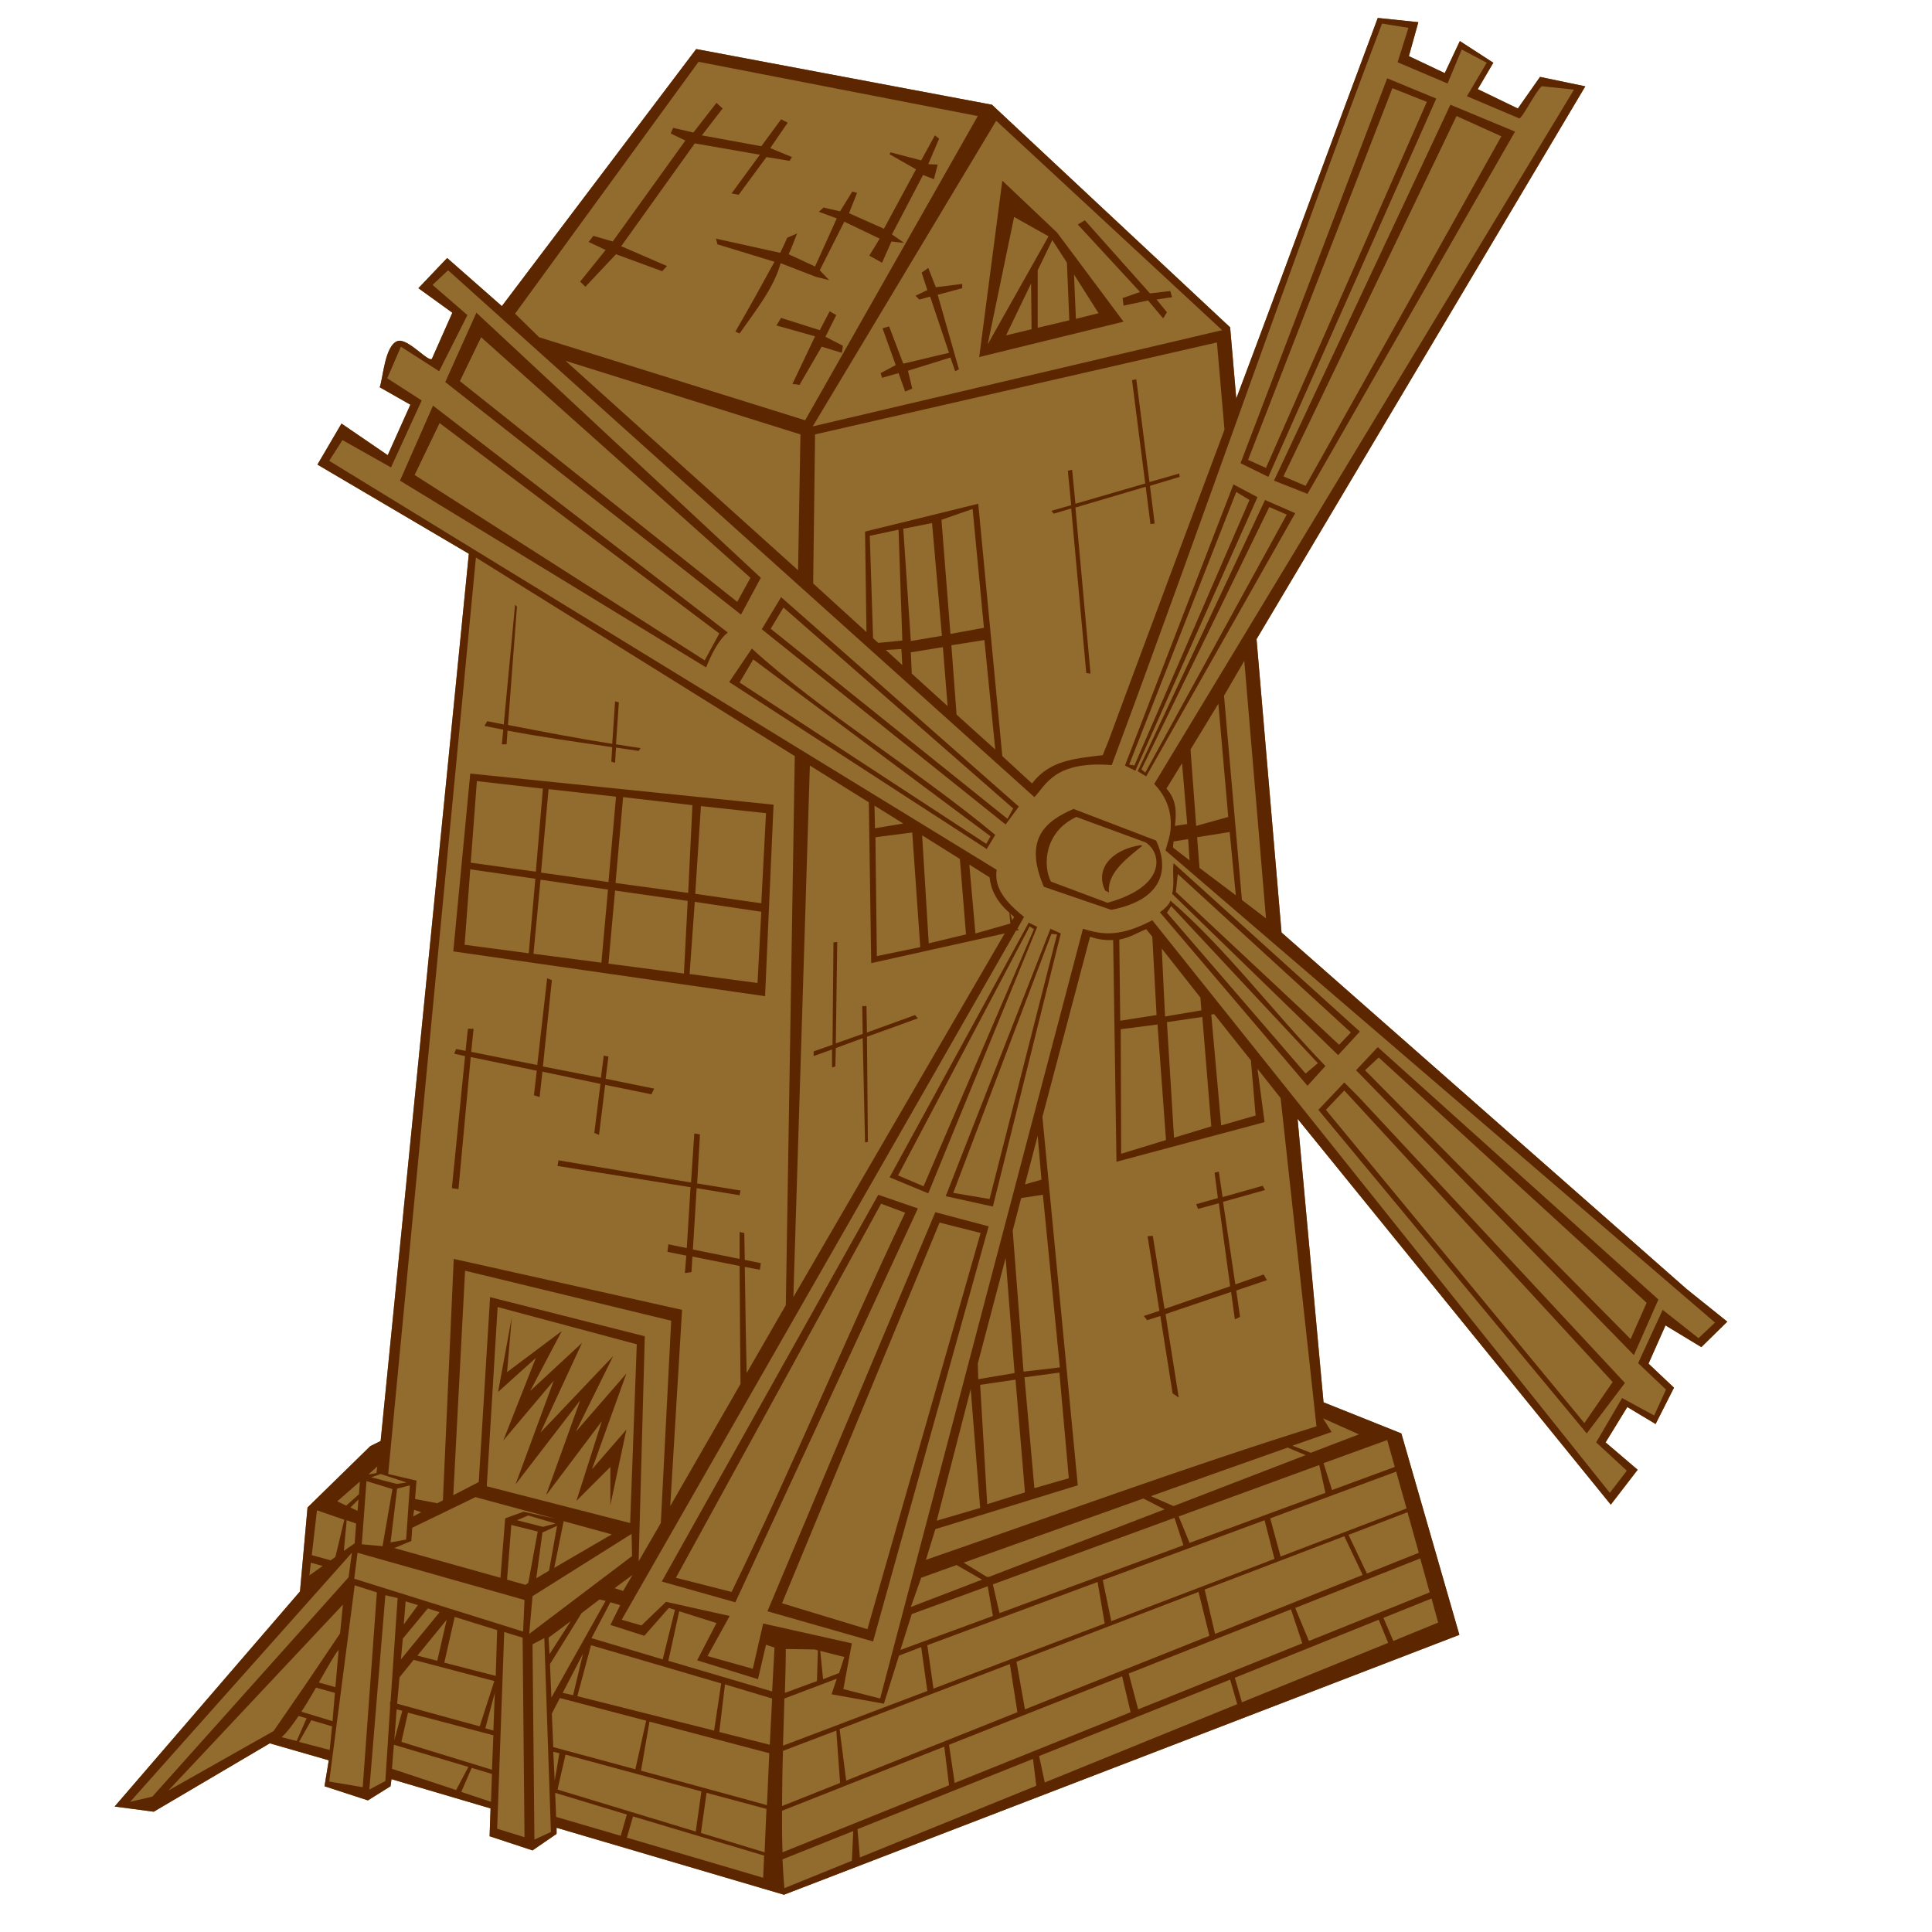 <?xml version="1.0" encoding="UTF-8" standalone="no"?>
<!-- Created with Inkscape (http://www.inkscape.org/) -->

<svg
   width="128"
   height="128"
   id="svg2"
   sodipodi:version="0.32"
   inkscape:version="1.3.2 (1:1.3.2+202311252150+091e20ef0f)"
   version="1.0"
   sodipodi:docname="Windmill.svg"
   inkscape:output_extension="org.inkscape.output.svg.inkscape"
   xmlns:inkscape="http://www.inkscape.org/namespaces/inkscape"
   xmlns:sodipodi="http://sodipodi.sourceforge.net/DTD/sodipodi-0.dtd"
   xmlns:xlink="http://www.w3.org/1999/xlink"
   xmlns="http://www.w3.org/2000/svg"
   xmlns:svg="http://www.w3.org/2000/svg"
   xmlns:rdf="http://www.w3.org/1999/02/22-rdf-syntax-ns#"
   xmlns:cc="http://creativecommons.org/ns#"
   xmlns:dc="http://purl.org/dc/elements/1.1/">
  <defs
     id="defs4">
    <linearGradient
       id="linearGradient2338">
      <stop
         style="stop-color:#b1b1b1;stop-opacity:1;"
         offset="0"
         id="stop2340" />
      <stop
         style="stop-color:#e4e4e4;stop-opacity:1;"
         offset="1"
         id="stop2342" />
    </linearGradient>
    <linearGradient
       id="linearGradient2320">
      <stop
         style="stop-color:#6a3c1d;stop-opacity:1;"
         offset="0"
         id="stop2322" />
      <stop
         style="stop-color:#8f5127;stop-opacity:1;"
         offset="1"
         id="stop2324" />
    </linearGradient>
    <linearGradient
       id="linearGradient3049">
      <stop
         style="stop-color:#cfc7a9;stop-opacity:1;"
         offset="0"
         id="stop3051" />
      <stop
         style="stop-color:#eeebe0;stop-opacity:1;"
         offset="1"
         id="stop3053" />
    </linearGradient>
    <linearGradient
       id="linearGradient3332">
      <stop
         id="stop3334"
         offset="0"
         style="stop-color:#bb8f56;stop-opacity:1;" />
      <stop
         id="stop3336"
         offset="1"
         style="stop-color:#d1af63;stop-opacity:1;" />
    </linearGradient>
    <linearGradient
       inkscape:collect="always"
       xlink:href="#linearGradient2338"
       id="linearGradient3114"
       x1="59.382"
       y1="119.928"
       x2="85.801"
       y2="97.3"
       gradientUnits="userSpaceOnUse" />
    <linearGradient
       inkscape:collect="always"
       xlink:href="#linearGradient2338"
       id="linearGradient3118"
       x1="26.297"
       y1="103.721"
       x2="47.762"
       y2="121.946"
       gradientUnits="userSpaceOnUse" />
    <linearGradient
       inkscape:collect="always"
       xlink:href="#linearGradient2320"
       id="linearGradient3123"
       x1="35.805"
       y1="43.935"
       x2="51.546"
       y2="88.389"
       gradientUnits="userSpaceOnUse" />
    <linearGradient
       inkscape:collect="always"
       xlink:href="#linearGradient2320"
       id="linearGradient3129"
       x1="16.649"
       y1="110.616"
       x2="17.124"
       y2="111.092"
       gradientUnits="userSpaceOnUse" />
    <linearGradient
       inkscape:collect="always"
       xlink:href="#linearGradient2320"
       id="linearGradient3133"
       x1="14.746"
       y1="115.243"
       x2="21.405"
       y2="109.232"
       gradientUnits="userSpaceOnUse" />
    <linearGradient
       inkscape:collect="always"
       xlink:href="#linearGradient2320"
       id="linearGradient3139"
       x1="23.568"
       y1="107.632"
       x2="24.476"
       y2="107.676"
       gradientUnits="userSpaceOnUse" />
    <linearGradient
       inkscape:collect="always"
       xlink:href="#linearGradient2320"
       id="linearGradient3143"
       x1="25.211"
       y1="109.362"
       x2="26.205"
       y2="109.405"
       gradientUnits="userSpaceOnUse" />
    <linearGradient
       inkscape:collect="always"
       xlink:href="#linearGradient2320"
       id="linearGradient3147"
       x1="33.47"
       y1="111.784"
       x2="34.292"
       y2="111.827"
       gradientUnits="userSpaceOnUse" />
    <linearGradient
       inkscape:collect="always"
       xlink:href="#linearGradient2320"
       id="linearGradient3153"
       x1="35.546"
       y1="112.908"
       x2="35.805"
       y2="112.908"
       gradientUnits="userSpaceOnUse" />
    <linearGradient
       inkscape:collect="always"
       xlink:href="#linearGradient2320"
       id="linearGradient3157"
       x1="25.557"
       y1="102.054"
       x2="41.514"
       y2="102.054"
       gradientUnits="userSpaceOnUse" />
    <linearGradient
       inkscape:collect="always"
       xlink:href="#linearGradient2320"
       id="linearGradient3161"
       x1="27.286"
       y1="104.13"
       x2="26.941"
       y2="105.47"
       gradientUnits="userSpaceOnUse" />
    <linearGradient
       inkscape:collect="always"
       xlink:href="#linearGradient2320"
       id="linearGradient3165"
       x1="38.486"
       y1="105.557"
       x2="37.924"
       y2="104.649"
       gradientUnits="userSpaceOnUse" />
    <linearGradient
       inkscape:collect="always"
       xlink:href="#linearGradient2320"
       id="linearGradient3170"
       x1="27.2"
       y1="107.676"
       x2="28"
       y2="108.324"
       gradientUnits="userSpaceOnUse" />
    <linearGradient
       inkscape:collect="always"
       xlink:href="#linearGradient2320"
       id="linearGradient3174"
       x1="37.405"
       y1="108.973"
       x2="37.968"
       y2="109.427"
       gradientUnits="userSpaceOnUse" />
    <linearGradient
       id="linearGradient3098">
      <stop
         id="stop3100"
         offset="0"
         style="stop-color:#9e2612;stop-opacity:1;" />
      <stop
         id="stop3102"
         offset="1"
         style="stop-color:#bd5032;stop-opacity:1;" />
    </linearGradient>
    <linearGradient
       inkscape:collect="always"
       xlink:href="#linearGradient3098"
       id="linearGradient3290"
       x1="46.312"
       y1="11.875"
       x2="58.688"
       y2="30.438"
       gradientUnits="userSpaceOnUse" />
    <linearGradient
       inkscape:collect="always"
       xlink:href="#linearGradient2320"
       id="linearGradient3294"
       x1="43.062"
       y1="62.812"
       x2="35.062"
       y2="50"
       gradientUnits="userSpaceOnUse" />
    <linearGradient
       inkscape:collect="always"
       xlink:href="#linearGradient2320"
       id="linearGradient3298"
       x1="37.919"
       y1="93.794"
       x2="32.969"
       y2="86.281"
       gradientUnits="userSpaceOnUse" />
    <linearGradient
       inkscape:collect="always"
       xlink:href="#linearGradient2320"
       id="linearGradient3915"
       x1="65.875"
       y1="91.375"
       x2="81.241"
       y2="48.389"
       gradientUnits="userSpaceOnUse" />
    <linearGradient
       inkscape:collect="always"
       xlink:href="#linearGradient2320"
       id="linearGradient3919"
       x1="68.324"
       y1="81.643"
       x2="63.914"
       y2="98.768"
       gradientUnits="userSpaceOnUse" />
    <linearGradient
       inkscape:collect="always"
       xlink:href="#linearGradient2320"
       id="linearGradient3923"
       x1="80.605"
       y1="52.497"
       x2="77.232"
       y2="73.168"
       gradientUnits="userSpaceOnUse" />
    <linearGradient
       inkscape:collect="always"
       xlink:href="#linearGradient2320"
       id="linearGradient3927"
       x1="63.395"
       y1="43.589"
       x2="60.454"
       y2="61.319"
       gradientUnits="userSpaceOnUse" />
    <linearGradient
       inkscape:collect="always"
       xlink:href="#linearGradient3098"
       id="linearGradient3931"
       x1="60.849"
       y1="24.342"
       x2="72.53"
       y2="14.679"
       gradientUnits="userSpaceOnUse" />
    <linearGradient
       inkscape:collect="always"
       xlink:href="#linearGradient3098"
       id="linearGradient3935"
       x1="67.454"
       y1="17.126"
       x2="68.677"
       y2="18.074"
       gradientUnits="userSpaceOnUse" />
    <linearGradient
       inkscape:collect="always"
       xlink:href="#linearGradient2320"
       id="linearGradient3939"
       x1="68.31"
       y1="20.917"
       x2="73.937"
       y2="15.597"
       gradientUnits="userSpaceOnUse" />
    <linearGradient
       inkscape:collect="always"
       xlink:href="#linearGradient3332"
       id="linearGradient3947"
       x1="54.381"
       y1="100.384"
       x2="102.465"
       y2="10.612"
       gradientUnits="userSpaceOnUse" />
    <linearGradient
       inkscape:collect="always"
       xlink:href="#linearGradient3049"
       id="linearGradient3958"
       x1="43.75"
       y1="41.094"
       x2="46.875"
       y2="35.781"
       gradientUnits="userSpaceOnUse" />
    <linearGradient
       inkscape:collect="always"
       xlink:href="#linearGradient2320"
       id="linearGradient3962"
       x1="72.188"
       y1="55.375"
       x2="71.438"
       y2="57.562"
       gradientUnits="userSpaceOnUse" />
    <linearGradient
       inkscape:collect="always"
       xlink:href="#linearGradient3049"
       id="linearGradient3985"
       x1="58.307"
       y1="81.898"
       x2="63.37"
       y2="84.828"
       gradientUnits="userSpaceOnUse" />
    <linearGradient
       inkscape:collect="always"
       xlink:href="#linearGradient3049"
       id="linearGradient3996"
       x1="89.433"
       y1="74.596"
       x2="92.47"
       y2="72.145"
       gradientUnits="userSpaceOnUse" />
    <linearGradient
       inkscape:collect="always"
       xlink:href="#linearGradient3049"
       id="linearGradient4007"
       x1="83.73"
       y1="28.601"
       x2="87.359"
       y2="30.626"
       gradientUnits="userSpaceOnUse" />
    <linearGradient
       inkscape:collect="always"
       xlink:href="#linearGradient2320"
       id="linearGradient4011"
       x1="29.5"
       y1="89.625"
       x2="40.75"
       y2="101.625"
       gradientUnits="userSpaceOnUse" />
  </defs>
  <sodipodi:namedview
     id="base"
     pagecolor="#ffffff"
     bordercolor="#666666"
     borderopacity="1.0"
     gridtolerance="10000"
     guidetolerance="10"
     objecttolerance="10"
     inkscape:pageopacity="0.0"
     inkscape:pageshadow="2"
     inkscape:zoom="4"
     inkscape:cx="77.625"
     inkscape:cy="68.375"
     inkscape:document-units="px"
     inkscape:current-layer="svg2"
     showgrid="false"
     width="744.09px"
     inkscape:window-width="1920"
     inkscape:window-height="1012"
     inkscape:window-x="0"
     inkscape:window-y="0"
     showguides="true"
     inkscape:guide-bbox="true"
     inkscape:showpageshadow="2"
     inkscape:pagecheckerboard="0"
     inkscape:deskcolor="#d1d1d1"
     inkscape:window-maximized="1" />
  <path
     d="m 91.281,1.188 c -2.983,7.965 -6.377,17.259 -9.375,25.219 L 81.5,21.688 65.719,6.938 46.125,3.25 33.25,20.281 l -3.625,-3.188 -1.906,2 2.25,1.625 L 28.625,23.75 c -0.17,0.357 -1.599,-1.38 -2.281,-1.156 -0.857,0.281 -0.974,2.532 -1.188,3.062 l 2.031,1.156 -1.5,3.344 -3.062,-2.094 -1.594,2.719 10.031,5.906 -5.844,58.781 -0.688,0.344 -4.156,4.062 -0.5,5.562 -12.281,14.25 2.594,0.344 7.688,-4.531 3.906,1.125 -0.281,1.719 2.875,0.938 1.5,-0.938 0.062,-0.469 6.562,1.938 -0.062,1.844 2.844,0.938 L 36.875,121.5 v -0.406 l 15.062,4.438 44.75,-17.219 -3.844,-13.344 -5.156,-2.062 -1.719,-18.781 20.75,25.562 1.781,-2.312 -2.125,-1.812 1.438,-2.344 1.875,1.125 1.219,-2.406 -1.688,-1.594 1.125,-2.531 2.375,1.438 1.719,-1.688 -2.688,-2.156 -26.844,-23.625 -1.656,-19.438 21.781,-36.625 -3,-0.625 -1.469,2.094 -2.656,-1.281 1.031,-1.75 -2.219,-1.438 -1,2.125 -2.375,-1.125 0.625,-2.25 z"
     style="fill:#926b2e;fill-opacity:1"
     id="path2" />
  <g
     inkscape:label="outline"
     inkscape:groupmode="layer"
     id="layer1">
    <path
       style="fill:#5c2700;fill-opacity:1;fill-rule:evenodd;stroke:none;stroke-width:1px;stroke-linecap:butt;stroke-linejoin:miter;stroke-opacity:1"
       d="M 91.281,1.188 C 88.298,9.153 84.905,18.446 81.906,26.406 L 81.5,21.688 L 65.719,6.938 L 46.125,3.25 L 33.25,20.281 L 29.625,17.094 L 27.719,19.094 L 29.969,20.719 L 28.625,23.75 C 28.455,24.107 27.026,22.37 26.344,22.594 C 25.486,22.875 25.37,25.126 25.156,25.656 L 27.188,26.812 L 25.688,30.156 L 22.625,28.062 L 21.031,30.781 L 31.062,36.688 L 25.219,95.469 L 24.531,95.812 L 20.375,99.875 L 19.875,105.438 L 7.594,119.688 L 10.188,120.031 L 17.875,115.5 L 21.781,116.625 L 21.5,118.344 L 24.375,119.281 L 25.875,118.344 L 25.938,117.875 L 32.5,119.812 L 32.438,121.656 L 35.281,122.594 L 36.875,121.5 L 36.875,121.094 L 51.938,125.531 L 96.688,108.312 L 92.844,94.969 L 87.688,92.906 L 85.969,74.125 L 106.719,99.688 L 108.5,97.375 L 106.375,95.562 L 107.812,93.219 L 109.688,94.344 L 110.906,91.938 L 109.219,90.344 L 110.344,87.812 L 112.719,89.25 L 114.438,87.562 L 111.75,85.406 L 84.906,61.781 L 83.25,42.344 L 105.031,5.719 L 102.031,5.094 L 100.562,7.188 L 97.906,5.906 L 98.938,4.156 L 96.719,2.719 L 95.719,4.844 L 93.344,3.719 L 93.969,1.469 L 91.281,1.188 z M 91.562,1.562 L 93.312,1.844 L 92.594,4.125 L 95.906,5.531 L 96.844,3.281 L 98.5,4.156 L 97.188,6.375 L 100.656,7.844 C 100.859,7.87 102.016,5.528 102.219,5.719 L 104.281,5.938 L 76.469,51.938 C 77.119,52.617 77.626,53.537 77.562,54.781 C 77.555,55.327 77.353,55.825 77.219,56.344 L 113.625,87.625 L 112.531,88.656 L 110.156,86.781 L 108.531,90.312 L 110.375,92.062 L 109.594,93.781 L 107.469,92.625 L 105.75,95.562 L 107.781,97.438 L 106.656,98.906 L 76.344,60.969 C 74.274,62.055 73.099,61.966 71.75,61.531 L 58.312,112.531 L 55.875,111.906 L 56.438,108.875 L 50.562,107.562 L 49.875,110.562 L 46.875,109.719 L 48.344,107.062 L 44.125,106.125 L 42.5,107.688 L 41.188,107.312 L 67.312,61.656 L 67.5,61.625 L 67.5,61.594 L 67.406,61.531 L 67.844,60.75 C 66.634,59.761 65.855,58.859 66.031,57.625 L 21.812,30.531 L 22.688,29.156 L 25.906,30.969 L 27.938,26.531 L 25.656,25.062 L 26.562,22.969 L 29.094,24.594 L 30.969,20.875 L 28.656,18.875 L 29.688,17.906 L 68.531,52.812 C 69.307,52.01 69.844,50.397 73.656,50.688 C 79.56,34.848 85.568,17.369 91.562,1.562 z M 46.281,4.094 L 64.781,7.688 L 53.344,27.844 L 35.719,22.344 L 34.125,20.781 L 46.281,4.094 z M 91.906,5.188 L 82.188,30.688 L 84.031,31.594 L 95.156,6.531 L 91.906,5.188 z M 92.25,5.844 L 94.531,6.75 L 83.875,31 L 82.688,30.469 L 92.25,5.844 z M 47.469,6.812 L 45.938,8.781 L 44.594,8.469 L 44.438,8.844 L 45.406,9.312 L 40.594,16 L 39.312,15.625 L 39,16.031 L 40.125,16.562 L 38.438,18.656 L 38.781,19 L 40.812,16.844 L 43.875,17.969 L 44.188,17.625 L 41.156,16.312 L 46.031,9.5 L 50.344,10.25 L 48.469,12.812 L 48.938,12.906 L 50.781,10.406 L 52.312,10.656 L 52.469,10.406 L 51.031,9.812 L 52.188,8.125 L 51.75,7.906 L 50.438,9.688 L 46.5,8.969 L 47.875,7.188 L 47.469,6.812 z M 96.094,6.938 L 84.406,31.844 L 86.625,32.719 L 100.375,8.719 L 96.094,6.938 z M 96.5,7.688 L 99.469,9.031 L 86.5,32.188 L 85.031,31.562 L 96.5,7.688 z M 66,8 L 80.969,21.875 L 53.844,28.25 L 66,8 z M 61.938,8.969 L 61.031,10.625 L 59,10.094 L 58.938,10.219 L 60.688,11.219 L 58.562,15.156 L 56.25,14.125 L 56.781,12.781 L 56.469,12.688 L 55.656,14 L 54.562,13.75 L 54.25,14.031 L 55.438,14.469 L 54,17.656 L 52.25,16.844 C 52.397,16.559 52.719,15.679 52.812,15.469 L 52.156,15.75 C 52.054,15.98 51.878,16.381 51.688,16.75 L 47.438,15.812 L 47.531,16.188 L 51.312,17.344 C 50.517,18.796 49.555,20.539 48.719,21.969 L 49,22.094 C 50.007,20.646 51.262,19.109 51.719,17.438 L 54.062,18.344 L 54.938,18.562 L 54.312,17.906 L 55.938,14.688 L 58.281,15.812 L 57.594,16.938 L 58.438,17.406 L 59.062,16 L 59.906,16.094 L 59.094,15.531 L 61.156,11.594 L 61.875,11.875 L 62.125,10.906 L 61.5,10.875 L 62.219,9.188 L 61.938,8.969 z M 66.406,11.969 L 64.875,23.656 L 74.438,21.312 L 70.031,15.406 L 66.406,11.969 z M 67.188,14.375 L 69.469,15.656 L 65.438,22.812 L 67.188,14.375 z M 71.875,14.594 L 71.406,14.875 L 75.531,19.344 L 74.375,19.75 L 74.438,20.25 L 76.062,19.906 L 77.062,21.094 L 77.312,20.688 L 76.625,19.844 L 77.656,19.688 L 77.531,19.281 L 76.188,19.438 L 71.875,14.594 z M 69.719,15.906 L 70.688,17.406 L 70.688,17.438 L 70.844,21.219 L 68.75,21.719 L 68.75,17.906 L 69.719,15.906 z M 61.5,17.75 L 61.062,18.062 L 61.438,19.219 L 60.656,19.594 L 60.906,19.844 L 61.625,19.656 L 62.875,23.375 L 59.844,24.094 L 58.906,21.625 L 58.469,21.75 L 59.344,24.188 L 58.344,24.719 L 58.438,25.031 L 59.531,24.719 L 59.969,25.938 L 60.438,25.75 L 60.156,24.562 L 62.969,23.688 L 63.281,24.594 L 63.531,24.469 L 62.125,19.531 L 63.75,19.094 L 63.75,18.812 L 62,19.031 L 61.5,17.75 z M 71.156,18.188 L 72.781,20.75 L 71.281,21.125 L 71.156,18.188 z M 68.312,18.781 L 68.344,21.812 L 66.656,22.219 L 68.312,18.781 z M 54.969,20.625 L 54.312,21.875 L 51.75,21.062 L 51.438,21.562 L 54,22.281 L 52.5,25.438 L 52.969,25.5 L 54.438,22.969 L 55.781,23.375 L 55.844,22.906 L 54.688,22.312 L 55.406,20.875 L 54.969,20.625 z M 31.562,20.719 L 29.5,25.312 L 49.094,40.719 L 50.406,38.281 L 31.562,20.719 z M 31.875,22.344 L 49.719,38.281 L 48.844,39.875 L 30.469,25.25 L 31.875,22.344 z M 80.625,22.688 L 81.125,28.469 C 79.116,33.82 77.119,39.197 75.594,43.281 C 74.745,45.552 74.035,47.477 73.531,48.844 C 73.346,49.348 73.189,49.684 73.062,50.031 C 71.2,50.255 69.539,50.372 68.375,51.906 L 66.406,50.094 L 64.812,33.375 L 57.312,35.219 L 57.406,41.875 L 53.875,38.656 L 54,28.781 L 80.625,22.688 z M 37.469,23.906 L 53.031,28.781 L 52.875,37.781 L 37.469,23.906 z M 75.281,25.125 L 75,25.188 L 75.875,32.031 L 71.25,33.375 L 71.031,31.125 L 70.75,31.188 L 70.969,33.469 L 69.656,33.844 L 69.812,34.031 L 70.969,33.688 L 71.969,44.594 L 72.25,44.625 L 71.25,33.625 L 75.906,32.25 L 76.219,34.719 L 76.5,34.688 L 76.188,32.188 L 78.156,31.594 L 78.125,31.375 L 76.156,31.938 L 75.281,25.125 z M 28.688,26.875 L 26.5,31.844 L 46.781,44.219 C 47.106,43.422 47.582,42.405 48.219,41.906 L 28.688,26.875 z M 29.125,28.031 L 47.656,41.969 L 46.688,43.75 L 27.469,31.469 L 29.125,28.031 z M 81.719,32.094 L 74.531,50.719 L 75.219,51.062 L 83.312,32.938 L 81.719,32.094 z M 81.906,32.594 L 82.781,33.125 L 75.156,50.719 L 74.812,50.656 L 81.906,32.594 z M 83.812,33.125 L 75.375,51.094 L 75.938,51.438 L 85.812,34 L 83.812,33.125 z M 84.094,33.594 L 85.25,34.094 L 75.875,51.188 L 75.625,50.969 L 84.094,33.594 z M 64.438,33.719 L 65.188,41.594 L 62.969,42 L 62.375,34.438 L 64.438,33.719 z M 61.75,34.656 L 62.406,42.125 L 60.344,42.469 L 59.844,35.031 L 61.75,34.656 z M 59.531,35.094 L 59.781,42.438 L 58.188,42.594 L 57.844,42.281 L 57.625,35.5 L 59.531,35.094 z M 31.531,36.938 L 52.656,50.094 L 52.062,86.469 L 49.469,90.969 C 49.437,89.648 49.381,86.786 49.344,83.938 L 50.344,84.125 L 50.406,83.688 L 49.344,83.469 C 49.337,82.907 49.312,82.107 49.312,81.688 L 49,81.625 C 49,82.128 48.997,82.701 49,83.406 L 45.906,82.781 L 46.156,78.719 L 49,79.188 L 49.062,78.875 L 46.188,78.406 L 46.375,75.156 L 46,75.094 L 45.781,78.344 L 37,76.875 L 36.938,77.25 L 45.75,78.656 L 45.5,82.688 L 44.281,82.438 L 44.219,82.938 L 45.469,83.188 L 45.375,84.344 L 45.812,84.281 L 45.875,83.25 L 49,83.875 C 49.015,87.117 49.058,91.119 49.062,91.688 L 44.406,99.781 L 45.188,86.781 L 30.062,83.406 L 29.344,99.406 L 28.969,99.594 L 27.5,99.312 L 27.594,98.094 L 25.719,97.656 L 31.531,36.938 z M 51.75,39.562 L 50.469,41.688 L 66.625,54.625 L 67.5,53.438 L 51.75,39.562 z M 34.125,40.062 L 33.375,48 C 33.012,47.93 32.641,47.85 32.281,47.781 L 32.094,48.094 C 32.511,48.182 32.925,48.263 33.344,48.344 L 33.25,49.312 L 33.562,49.312 L 33.625,48.406 C 35.923,48.839 38.246,49.166 40.562,49.5 L 40.5,50.469 L 40.75,50.531 L 40.812,49.531 C 41.312,49.603 41.813,49.676 42.312,49.75 L 42.438,49.562 C 41.898,49.491 41.357,49.396 40.812,49.312 L 41,46.531 L 40.75,46.469 L 40.562,49.281 C 38.259,48.922 35.939,48.47 33.656,48.031 L 34.25,40.188 L 34.125,40.062 z M 51.906,40.25 L 67.125,53.562 L 66.75,54.25 L 51.062,41.656 L 51.906,40.25 z M 65.219,42.406 L 65.938,49.656 L 63.375,47.344 L 63.031,42.75 L 65.219,42.406 z M 62.469,42.875 L 62.781,46.781 L 60.406,44.625 L 60.344,43.219 L 62.469,42.875 z M 49.812,42.969 L 48.312,45.188 L 65.375,56.25 L 65.938,55.312 C 60.765,51.008 54.353,47.122 49.812,42.969 z M 59.719,43 L 59.781,44.062 L 58.688,43.062 L 59.719,43 z M 49.906,43.688 L 65.625,55.406 L 65.344,55.906 L 49,45.219 L 49.906,43.688 z M 82.438,43.781 L 83.875,60.844 L 82.281,59.625 L 81.094,46.094 L 82.438,43.781 z M 80.719,46.625 L 81.375,54.125 L 79.25,54.719 L 78.875,49.656 L 80.719,46.625 z M 78.312,50.562 L 78.656,54.594 L 77.844,54.719 C 77.942,53.869 77.966,52.99 77.281,52.25 L 78.312,50.562 z M 53.656,50.719 L 57.562,53.156 L 57.719,63.812 L 66.562,61.844 L 52.562,85.938 L 53.656,50.719 z M 31.156,51.25 L 30.031,63.031 L 50.688,66 L 51.25,53.312 L 31.156,51.25 z M 31.594,51.75 L 35.969,52.25 L 35.5,57.75 L 31.188,57.156 L 31.594,51.75 z M 36.344,52.281 L 40.812,52.781 L 40.312,58.438 L 35.844,57.812 L 36.344,52.281 z M 41.281,52.812 L 45.875,53.344 L 45.594,59.156 L 40.781,58.5 L 41.281,52.812 z M 57.938,53.375 L 59.844,54.562 L 57.969,54.875 L 57.938,53.375 z M 46.438,53.406 L 50.75,53.875 L 50.438,59.844 L 46.062,59.219 L 46.438,53.406 z M 71.125,53.594 C 69.303,54.387 67.783,55.55 69.156,58.75 L 73.625,60.281 C 77.38,59.538 77.346,57.279 76.594,55.688 L 71.125,53.594 z M 71.312,54.125 L 75.906,55.812 C 76.993,56.529 77.294,58.731 73.375,59.812 L 69.625,58.406 C 69.087,57.358 69.167,55.128 71.312,54.125 z M 81.469,55.125 L 81.875,59.312 L 79.469,57.5 L 79.312,55.469 L 81.469,55.125 z M 60.438,55.156 L 60.969,62.75 L 58.094,63.344 L 58,55.469 L 60.438,55.156 z M 61.094,55.344 L 63.594,56.906 L 64,61.906 L 61.531,62.5 L 61.094,55.344 z M 78.719,55.594 L 78.812,57 L 77.719,56.156 C 77.715,56.029 77.74,55.885 77.75,55.75 L 78.719,55.594 z M 75.531,56 C 73.519,56.334 72.563,57.651 73.219,59 L 73.469,59.125 C 73.354,57.881 74.53,56.957 75.688,56.031 L 75.531,56 z M 77.75,57.188 C 77.664,57.917 77.826,58.572 77.656,59.219 L 88.656,69.906 L 90.094,68.344 L 77.75,57.188 z M 64.219,57.281 L 65.562,58.125 C 65.64,58.915 66.017,59.727 66.875,60.469 L 66.938,61.188 L 64.625,61.844 L 64.219,57.281 z M 31.156,57.594 L 35.469,58.219 L 35.031,63.156 L 30.781,62.594 L 31.156,57.594 z M 78.031,57.906 L 89.5,68.406 L 88.719,69.219 L 77.906,59.094 L 78.031,57.906 z M 35.812,58.281 L 40.281,58.938 L 39.844,63.781 L 35.344,63.188 L 35.812,58.281 z M 40.75,59 L 45.562,59.688 L 45.312,64.5 L 40.312,63.844 L 40.75,59 z M 77.531,59.656 C 77.558,59.829 77.143,60.239 76.844,60.438 L 86.625,71.938 L 87.812,70.625 C 84.352,67.057 81.234,62.85 77.531,59.656 z M 46.031,59.75 L 50.438,60.406 L 50.188,65.125 L 45.688,64.531 L 46.031,59.75 z M 77.594,60.031 L 87.312,70.438 L 86.5,71.125 L 77.312,60.469 L 77.594,60.031 z M 66.938,60.531 C 67.024,60.604 67.091,60.679 67.188,60.75 L 67.062,60.969 L 66.938,60.531 z M 68.156,61.125 L 58.938,78 L 61.5,79.062 L 68.719,61.406 L 68.156,61.125 z M 68.219,61.375 L 68.5,61.562 L 61.188,78.594 L 59.5,77.875 L 68.219,61.375 z M 69.594,61.531 L 62.656,79.25 L 65.781,79.938 L 70.281,61.844 L 69.594,61.531 z M 75.938,61.562 L 76.344,62.062 L 76.625,67.25 L 74.219,67.625 L 74.156,62.25 C 74.878,62.118 75.399,61.771 75.938,61.562 z M 69.656,61.875 L 70.031,61.906 L 65.562,79.438 L 63.156,79.031 L 69.656,61.875 z M 72.219,62.062 C 72.824,62.267 73.32,62.303 73.75,62.281 L 73.969,76.969 L 83.781,74.344 L 83.312,70.812 L 84.844,72.75 L 87.219,94.5 C 78.521,97.221 69.955,100.367 61.344,103.344 L 61.969,101.312 L 71.406,98.406 L 69.062,74 L 72.219,62.062 z M 55.469,62.406 L 55.219,62.438 L 55.156,69.219 L 53.906,69.656 L 53.906,69.969 L 55.125,69.531 L 55.125,70.719 L 55.344,70.656 L 55.375,69.438 L 57.156,68.781 L 57.312,75.688 L 57.5,75.656 L 57.438,68.688 L 60.812,67.469 L 60.625,67.25 L 57.438,68.406 L 57.406,66.656 L 57.125,66.656 L 57.156,68.5 L 55.375,69.125 L 55.469,62.406 z M 76.969,62.844 L 79.531,66.094 L 79.594,66.938 L 77.188,67.344 L 76.969,62.844 z M 36.25,64.812 L 35.594,70.562 L 31.219,69.688 L 31.375,68.156 L 31,68.156 L 30.844,69.625 L 30.219,69.5 L 30.094,69.812 L 30.812,69.969 L 29.938,78.719 L 30.375,78.781 L 31.188,70.031 L 35.562,70.938 L 35.375,72.562 L 35.75,72.688 L 35.938,71 L 39.781,71.812 L 39.375,75.062 L 39.688,75.188 L 40.094,71.875 L 43.156,72.5 L 43.344,72.125 L 40.125,71.469 L 40.312,70 L 40,69.938 L 39.812,71.406 L 35.969,70.656 L 36.562,64.938 L 36.25,64.812 z M 80.438,67.188 L 82.875,70.25 L 83.188,73.906 L 80.906,74.562 L 80.25,67.219 L 80.438,67.188 z M 79.656,67.375 L 80.25,74.625 L 77.781,75.375 L 77.312,67.719 L 79.656,67.375 z M 76.688,67.875 L 77.25,75.531 L 74.281,76.438 L 74.25,68.188 L 76.688,67.875 z M 91.281,69.375 L 89.844,70.906 L 108.25,89.781 L 109.875,86.094 L 91.281,69.375 z M 91.344,70.062 L 109.094,86.312 L 108.031,88.719 L 90.438,70.906 L 91.344,70.062 z M 89.062,71.719 L 87.344,73.531 L 105.125,94.969 L 107.656,91.625 L 90,72.656 L 89.062,71.719 z M 89.062,72.25 L 106.844,91.562 L 104.969,94.281 L 87.844,73.531 L 89.062,72.25 z M 68.75,75.25 L 69,78.156 L 67.906,78.469 L 68.75,75.25 z M 80.75,77.625 L 80.469,77.688 L 80.688,79.375 L 79.25,79.781 L 79.375,80.094 L 80.75,79.719 L 81.5,85.219 L 77.156,86.719 L 76.375,81.875 L 76.031,81.906 L 76.812,86.844 L 75.781,87.188 L 76,87.469 L 76.875,87.188 L 77.688,92.312 L 78.094,92.594 L 77.219,87.062 L 81.562,85.594 L 81.812,87.406 L 82.156,87.25 L 81.906,85.5 L 83.938,84.812 L 83.719,84.438 L 81.844,85.094 L 81.031,79.625 L 83.812,78.844 L 83.656,78.562 L 81,79.312 L 80.75,77.625 z M 58.188,79.156 L 43.844,104.781 L 48.719,106.156 L 60.812,80.062 L 58.188,79.156 z M 69.094,79.156 L 70.219,90.594 L 67.812,90.875 L 67.094,81.531 L 67.656,79.375 L 69.094,79.156 z M 58.375,79.75 L 59.969,80.344 C 56.07,88.558 52.461,97.298 48.469,105.469 L 44.781,104.531 L 58.375,79.75 z M 61.969,80.312 L 50.844,106.75 L 57.844,108.75 L 65.5,81.25 L 61.969,80.312 z M 62.25,81 L 64.969,81.688 L 57.469,107.938 L 51.812,106.219 L 62.25,81 z M 66.625,83.344 L 67.219,90.969 L 64.812,91.375 L 64.781,90.344 L 66.625,83.344 z M 30.812,84.188 L 44.469,87.5 L 43.781,100.906 L 42.312,103.438 L 42.719,88.531 L 32.469,85.938 L 31.719,98.188 L 30.031,99.062 L 30.812,84.188 z M 32.969,86.594 L 42.188,89.062 L 41.75,100.906 L 32.25,98.469 L 32.969,86.594 z M 33.906,87.281 L 33,92.219 L 35.5,89.969 L 33.344,95.438 L 36.688,91.469 L 34.156,98.344 L 38.438,92.781 L 36.188,99.031 L 36.25,98.969 L 39.875,94.156 L 38.188,99.438 L 40.438,97.188 L 40.438,99.719 L 41.5,94.719 L 39.219,97.344 L 41.5,91 L 38.156,94.844 L 40.625,89.844 L 35.812,94.906 L 38.562,88.969 L 35.125,92.156 L 37.219,88.188 L 33.594,90.906 L 33.906,87.281 z M 70.188,90.938 L 70.812,97.938 L 68.531,98.594 L 67.875,91.25 L 70.188,90.938 z M 67.281,91.406 L 67.906,98.875 L 65.406,99.656 L 64.938,91.75 L 67.281,91.406 z M 64.312,92.031 L 64.938,99.906 L 62.062,100.75 L 64.312,92.031 z M 87.656,93.969 L 90.031,95.031 L 86.844,96.25 L 85.625,95.781 C 86.489,95.478 87.354,95.176 88.219,94.875 L 87.656,93.969 z M 91.906,95.406 L 92.406,97.188 L 88.25,98.719 L 87.688,96.938 L 91.906,95.406 z M 85.312,95.906 L 86.5,96.406 L 77.75,99.781 L 76.25,99.125 C 79.271,98.047 82.287,96.969 85.312,95.906 z M 87.406,97.062 L 87.812,98.906 L 78.812,102.219 L 78.094,100.469 L 87.406,97.062 z M 25,97.156 L 24.938,97.594 L 24.406,97.688 L 25,97.156 z M 92.5,97.5 L 93.188,99.938 L 84.844,103.125 L 84.156,100.594 L 92.5,97.5 z M 25.219,97.656 L 26.938,98.219 L 26.281,98.312 L 24.594,97.875 L 25.219,97.656 z M 24.281,98.125 L 26,98.656 L 25.344,102.438 L 23.969,102.312 L 24.281,98.125 z M 23.844,98.156 L 23.781,99 L 22.938,99.75 L 22.344,99.469 L 23.844,98.156 z M 27.156,98.406 L 26.906,102 L 25.875,102.188 L 26.312,98.625 L 27.156,98.406 z M 31.5,99.188 L 36.812,100.625 L 34.688,100.156 L 33.469,100.594 L 33.156,104.531 L 26.125,102.562 L 27.25,102.094 L 27.312,101.219 L 31.5,99.188 z M 75.75,99.281 L 77.156,100 L 65.531,104.469 L 65.375,104.469 L 63.844,103.531 C 67.812,102.12 71.782,100.698 75.75,99.281 z M 23.75,99.344 L 23.688,100.094 L 23.219,99.875 L 23.75,99.344 z M 27.438,100.031 L 27.906,100.188 L 27.375,100.469 L 27.438,100.031 z M 21,100.062 L 22.812,100.688 L 22.219,103.156 L 21.906,103.375 L 20.656,103.031 L 21,100.062 z M 93.25,100.188 L 94,102.875 L 90.562,104.25 L 89.344,101.688 L 93.25,100.188 z M 35,100.406 L 36.812,100.938 L 35.969,101.156 L 34.25,100.719 L 35,100.406 z M 77.812,100.562 L 78.406,102.375 L 66.219,106.875 L 65.781,104.969 L 77.812,100.562 z M 22.969,100.719 L 23.594,100.938 L 23.5,102.25 L 22.781,102.75 L 22.969,100.719 z M 83.781,100.719 L 84.438,103.281 L 73.625,107.406 L 73.062,104.688 L 83.781,100.719 z M 37.344,100.781 L 40.531,101.656 L 36.719,103.875 L 37.344,100.781 z M 33.875,101.031 L 35.625,101.469 L 35,104.875 L 34.812,105 L 33.594,104.656 L 33.875,101.031 z M 36.906,101.094 L 36.375,104.062 L 35.531,104.562 L 35.938,101.531 L 36.906,101.094 z M 41.844,101.625 L 41.875,103.094 L 35.062,108.25 L 35.281,105.75 L 41.844,101.625 z M 89.062,101.781 L 90.281,104.344 L 80.5,108.25 L 79.812,105.312 L 89.062,101.781 z M 23.312,102.875 L 23.094,104.5 L 10.094,119.031 L 8.625,119.375 L 23.312,102.875 z M 23.688,102.875 L 34.75,106 L 34.656,108.094 L 23.469,104.594 L 23.688,102.875 z M 94.094,103.25 L 94.719,105.5 L 86.719,108.719 L 85.812,106.531 L 94.094,103.25 z M 20.594,103.531 L 21.375,103.75 L 20.5,104.375 L 20.594,103.531 z M 63.375,103.688 L 65.062,104.656 L 60.344,106.469 L 61.031,104.531 C 61.813,104.254 62.593,103.965 63.375,103.688 z M 41.906,104.344 L 41.281,105.406 L 40.719,105.219 L 41.906,104.344 z M 72.719,104.812 L 73.188,107.562 L 61.844,111.875 L 61.438,109 L 72.719,104.812 z M 23.5,105.031 L 24.969,105.5 L 24.031,118.406 L 21.812,118.031 L 23.5,105.031 z M 65.438,105.094 L 65.781,107.062 L 59.656,109.312 L 60.406,106.938 L 65.438,105.094 z M 79.406,105.469 L 80.125,108.375 L 67.906,113.25 L 67.344,110.094 L 79.406,105.469 z M 25.531,105.688 L 26.344,105.875 L 25.875,112.75 L 25.844,112.75 L 25.844,113.125 L 25.531,118 L 24.469,118.562 L 25.531,105.688 z M 94.844,105.906 L 95.281,107.5 L 92.312,108.719 L 91.656,107.188 L 94.844,105.906 z M 39.719,105.969 L 40.125,106.062 L 36.531,112.469 L 36.438,110.25 L 38.531,106.875 L 39.719,105.969 z M 26.875,106.094 L 27.688,106.344 L 26.75,107.625 L 26.875,106.094 z M 40.438,106.156 L 41.094,106.344 L 40.438,107.656 L 42.688,108.375 L 44.312,106.531 L 44.719,106.656 L 43.906,109.938 L 39.188,108.531 L 40.438,106.156 z M 22.719,106.312 L 22.531,108.219 L 20.469,111.281 L 18.125,114.688 L 11.156,118.625 L 22.719,106.312 z M 28.344,106.562 L 29.125,106.812 L 26.562,109.938 L 26.688,108.562 L 28.344,106.562 z M 85.531,106.625 L 86.281,108.875 L 75.406,113.25 L 74.781,110.875 L 85.531,106.625 z M 45,106.75 L 47.469,107.531 L 46.188,110 L 50.219,111.25 L 50.75,108.969 L 51.312,109.156 L 51.156,112.062 L 44.281,110.031 L 45,106.75 z M 30.125,107.125 L 32.938,108 L 32.844,111.031 L 29.438,110.156 L 30.125,107.125 z M 29.594,107.312 L 28.969,110.031 L 27.656,109.688 L 29.594,107.312 z M 91.344,107.312 L 91.969,108.844 L 82.281,112.781 L 81.812,111.156 L 91.344,107.312 z M 37.812,107.406 L 36.406,109.594 L 36.344,108.5 L 37.812,107.406 z M 33.406,108.125 L 34.625,108.5 L 34.75,121.719 L 32.938,121.156 L 33.406,108.125 z M 36.062,108.531 L 36.5,121.375 L 35.406,121.875 L 35.281,108.938 L 36.062,108.531 z M 39.156,109 L 47.781,111.531 L 47.312,114.656 L 38.25,112.375 L 39.156,109 z M 61.031,109.125 L 61.438,112.031 L 51.875,115.656 C 51.914,114.594 51.935,113.558 51.969,112.531 L 55.438,111.219 L 55.094,112.25 L 58.562,112.875 L 59.562,109.688 L 61.031,109.125 z M 52.062,109.25 L 53.969,109.281 L 54.188,109.344 L 54.125,111.375 L 52,112.156 C 52.031,111.169 52.062,110.175 52.062,109.25 z M 22.438,109.312 L 22.219,111.781 L 21.125,111.469 C 21.727,110.407 22.25,109.479 22.438,109.312 z M 54.344,109.375 L 55.938,109.781 L 55.594,110.844 L 54.531,111.25 L 54.344,109.375 z M 38.625,109.562 L 37.969,112.312 L 37.281,112.156 L 38.625,109.562 z M 27.406,109.969 L 32.75,111.375 L 31.781,114.375 L 26.312,112.875 L 26.469,111.125 L 27.406,109.969 z M 66.906,110.25 L 67.406,113.438 L 56.062,117.969 L 55.625,114.562 L 66.906,110.25 z M 74.344,111.062 L 74.906,113.438 L 63.25,118.125 L 62.875,115.594 L 74.344,111.062 z M 81.5,111.281 L 81.969,112.906 L 69.219,118.094 L 68.844,116.344 L 81.5,111.281 z M 48.031,111.594 L 51.156,112.531 L 51,115.594 L 47.656,114.75 L 48.031,111.594 z M 20.938,111.812 L 22.188,112.156 L 22.031,114.031 L 19.969,113.406 C 20.304,112.891 20.629,112.349 20.938,111.812 z M 32.781,112.156 L 32.688,114.656 L 32.156,114.5 L 32.781,112.156 z M 37.094,112.5 L 42.812,114 L 42.094,117.219 L 36.656,115.75 L 36.562,113.531 L 37.094,112.5 z M 26.281,113.25 L 26.656,113.344 L 26.125,115.281 L 26.281,113.25 z M 27.031,113.469 L 32.688,114.969 L 32.594,117.25 L 26.594,115.406 L 27.031,113.469 z M 19.781,113.688 L 20.312,113.844 L 19.656,115.344 L 18.656,115.094 C 19.014,114.778 19.389,114.267 19.781,113.688 z M 20.625,113.969 L 22,114.375 L 21.844,115.938 L 19.812,115.406 L 20.625,113.969 z M 43.031,114.062 L 50.969,116.156 L 50.812,119.594 L 42.469,117.312 L 43.031,114.062 z M 55.406,114.656 L 55.656,118.125 L 51.812,119.656 C 51.823,118.436 51.832,117.215 51.875,116 L 55.406,114.656 z M 26.094,115.594 L 31.031,117.062 L 30.219,118.594 L 25.969,117.188 L 26.094,115.594 z M 62.562,115.719 L 62.875,118.281 L 51.844,122.719 C 51.81,121.816 51.808,120.891 51.812,119.969 L 62.562,115.719 z M 36.656,116.062 L 37.062,116.156 L 36.75,117.969 L 36.656,116.062 z M 37.469,116.25 L 46.469,118.688 L 46.094,121.344 L 36.938,118.562 L 37.469,116.25 z M 68.438,116.531 L 68.656,118.312 L 56.969,123.062 L 56.812,121.188 L 68.438,116.531 z M 31.25,117.125 L 32.594,117.531 L 32.531,119.375 L 30.562,118.719 L 31.25,117.125 z M 36.781,118.781 L 41.531,120.219 L 41.125,121.625 L 36.844,120.375 L 36.781,118.781 z M 46.812,118.781 L 50.781,119.844 L 50.656,122.719 L 46.438,121.438 L 46.812,118.781 z M 41.938,120.344 L 50.625,122.938 L 50.562,124.406 L 41.531,121.75 L 41.938,120.344 z M 56.531,121.312 L 56.438,123.281 L 51.969,125.094 C 51.909,124.466 51.874,123.836 51.844,123.188 L 56.531,121.312 z"
       id="path2310" />
  </g>
</svg>
